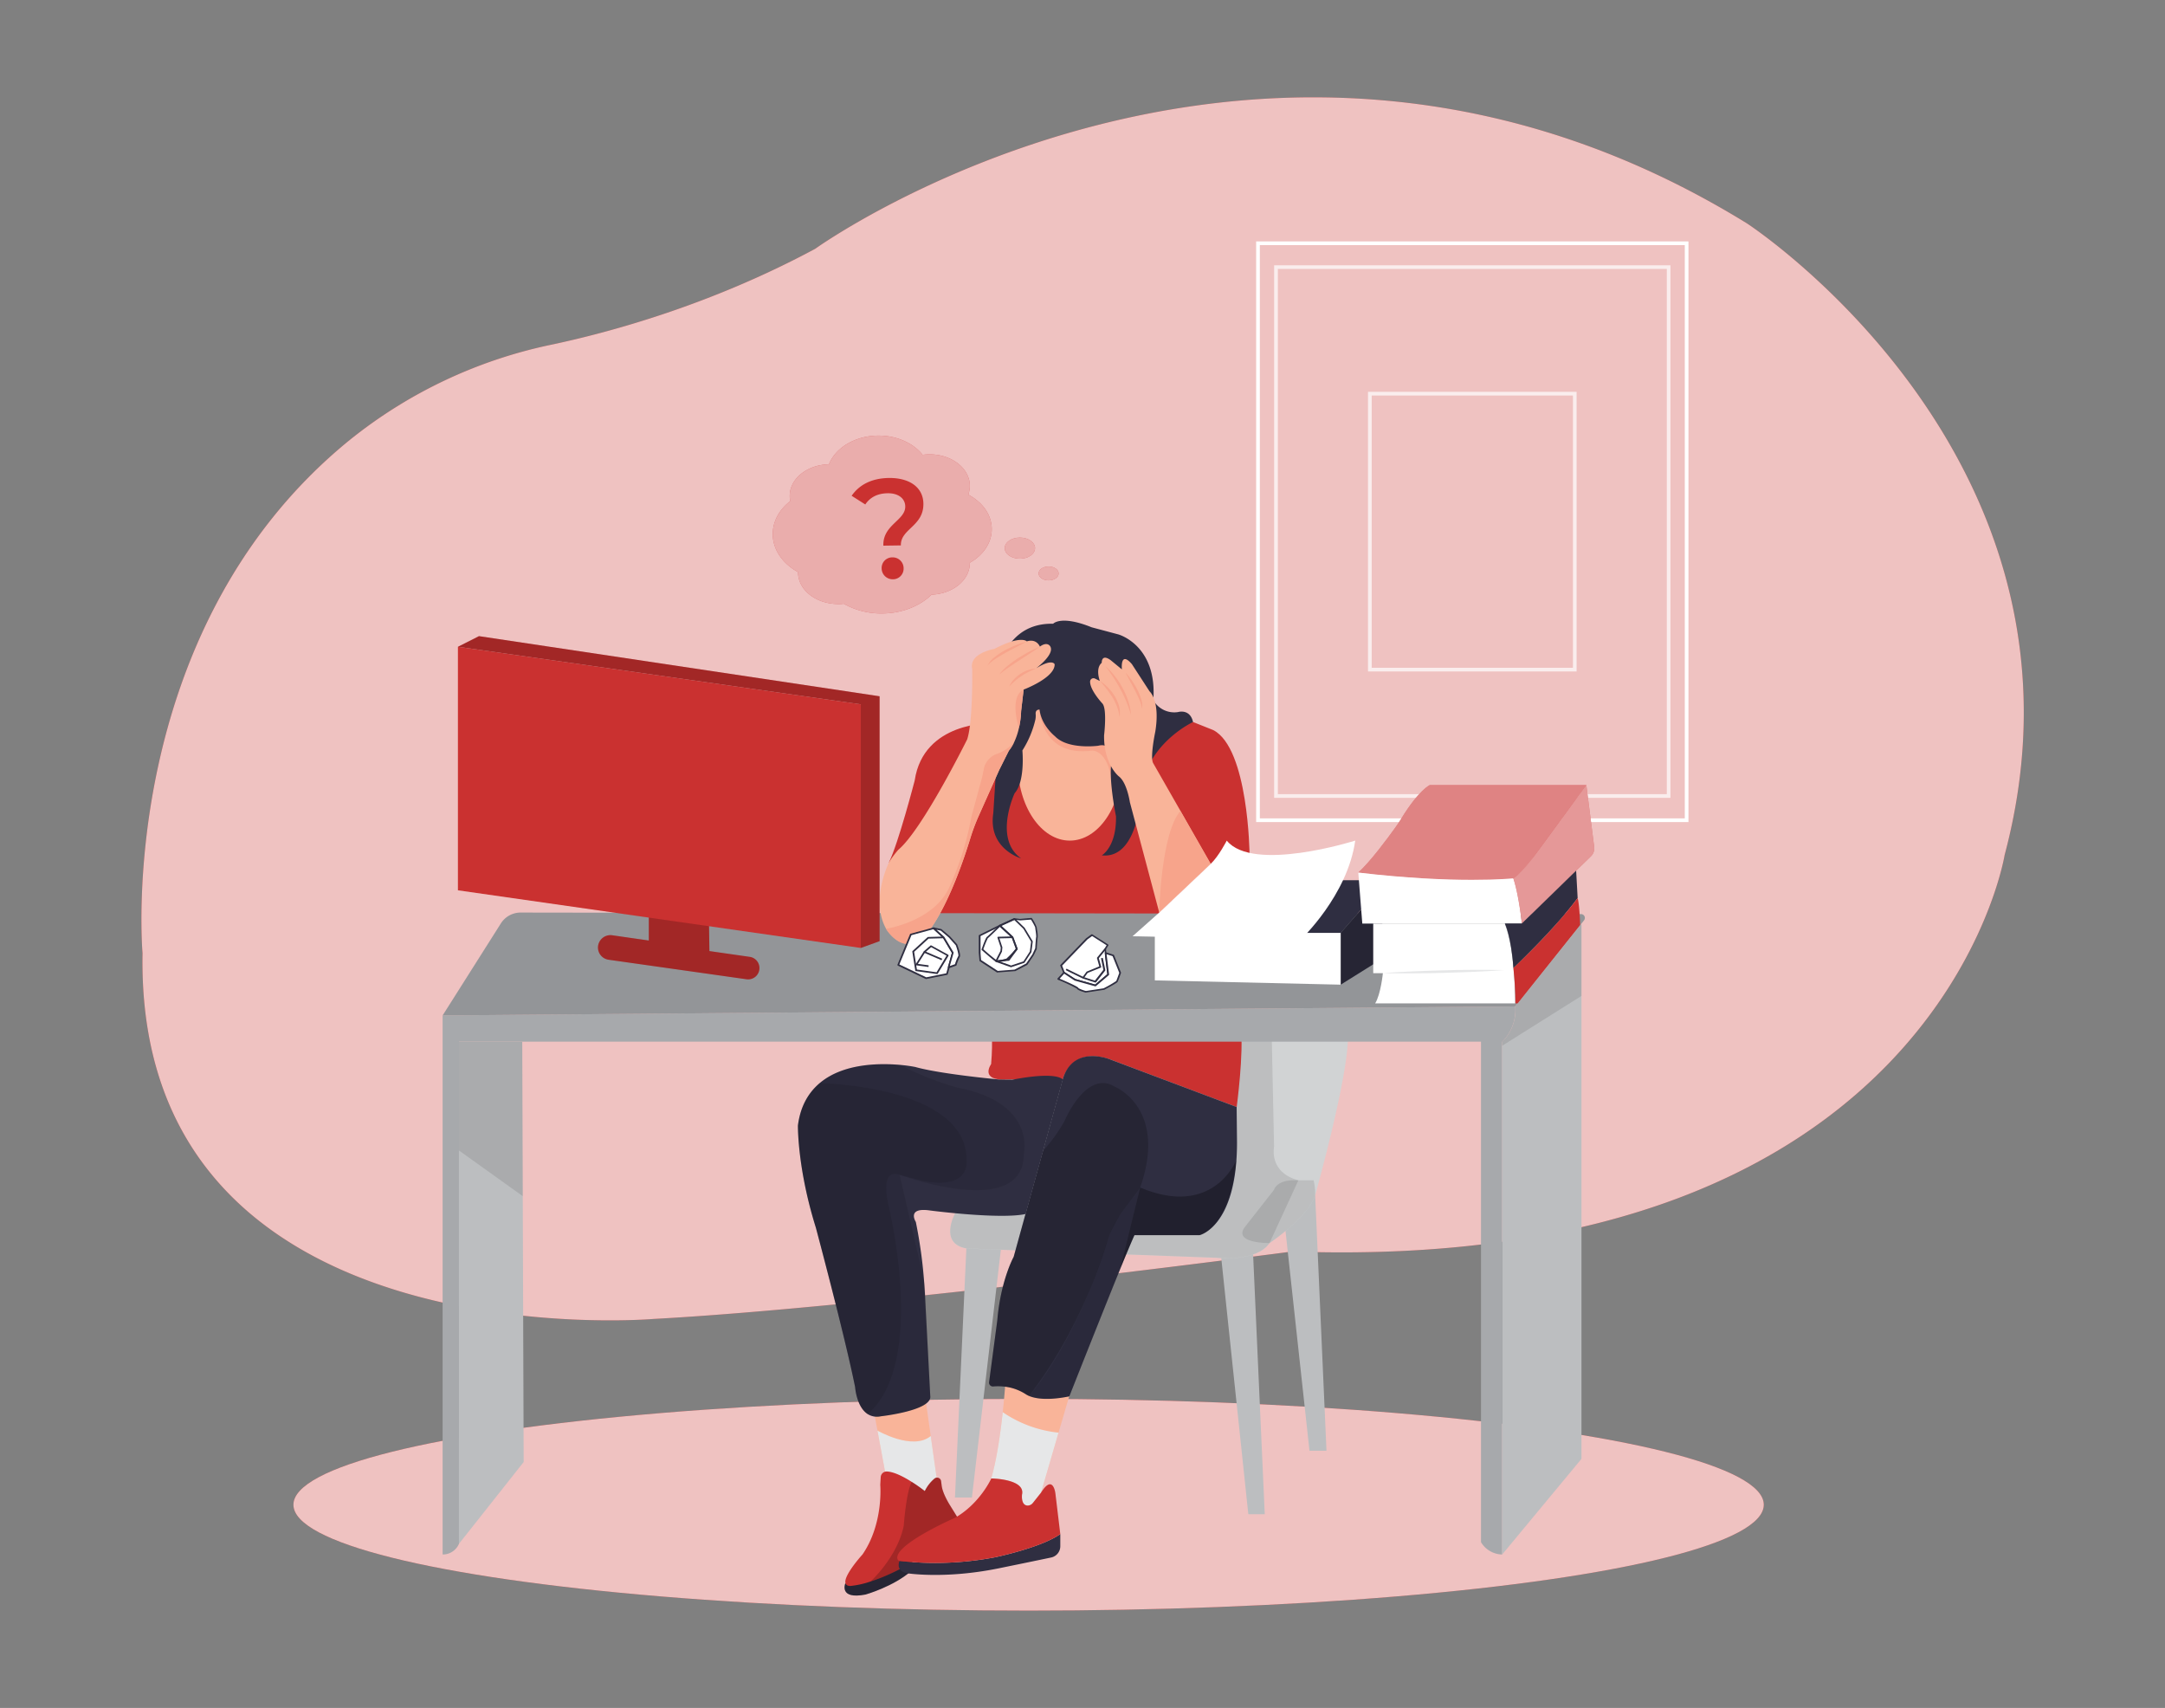  <!DOCTYPE svg PUBLIC "-//W3C//DTD SVG 1.1//EN" "http://www.w3.org/Graphics/SVG/1.1/DTD/svg11.dtd">

<svg id="bfe6cfdb-ea1d-4977-a414-0ef2717ee9a5" data-name="Layer 1" xmlns="http://www.w3.org/2000/svg" width="865.76" height="682.89" viewBox="0 0 865.76 682.89">

<rect x="0" y="0" width="865.76" height="682.89" fill="#808080" stroke="none"/>

<defs>

<style xmlns="http://www.w3.org/1999/xhtml">*, ::after, ::before { box-sizing: border-box; }
img, svg { vertical-align: middle; }
</style>

<style xmlns="http://www.w3.org/1999/xhtml">*, body, html { -webkit-font-smoothing: antialiased; }
img, svg { max-width: 100%; }
</style>

</defs>

<path d="M261.39,527.35S54.05,545.2,57,381.12c0,0-11.5-128.58,82.9-205.24a190.54,190.54,0,0,1,80.64-38.07c23.61-5,63.91-16,105.46-38.34,0,0,179.52-129.19,372.57-10.16,0,0,145.15,94.32,103.06,252.55,0,0-26.91,167.55-284.89,158.53C516.7,500.39,348.24,522.68,261.39,527.35Z" fill="#CA3130" data-primary="true"/>

<path d="M261.39,527.35S54.05,545.2,57,381.12c0,0-11.5-128.58,82.9-205.24a190.54,190.54,0,0,1,80.64-38.07c23.61-5,63.91-16,105.46-38.34,0,0,179.52-129.19,372.57-10.16,0,0,145.15,94.32,103.06,252.55,0,0-26.91,167.55-284.89,158.53C516.7,500.39,348.24,522.68,261.39,527.35Z" fill="#fff" opacity="0.7" style="isolation:isolate"/>

<path d="M675.2,328.69H502.32V96.52H675.2Zm-171.4-1.48H673.73V98H503.8Z" fill="#fff"/>

<path d="M668,319H509.51V106.07H668Zm-157-1.48H666.54v-210H511Z" fill="#fff" opacity="0.7" style="isolation:isolate"/>

<path d="M630.47,268.47H547.05V156.66h83.42ZM548.53,267H629V158.14H548.53Z" fill="#fff" opacity="0.7" style="isolation:isolate"/>

<ellipse cx="411.33" cy="601.64" rx="293.99" ry="42.33" fill="#CA3130" data-primary="true"/>

<ellipse cx="411.33" cy="601.64" rx="293.99" ry="42.33" fill="#fff" opacity="0.7" style="isolation:isolate"/>

<path d="M338,633.17s-2.6,6.44,8.09,4.38c0,0,11.24-3.15,18.5-9.59l-5.17-3.06Z" fill="#2f2e41" data-secondary="true"/>

<path d="M338,633.17s-2.6,6.44,8.09,4.38c0,0,11.24-3.15,18.5-9.59l-5.17-3.06Z" opacity="0.2" style="isolation:isolate"/>

<polygon points="349.68 565.47 353.92 588.45 369.69 601.37 374.55 590.83 370.1 559.31 349.68 565.47" fill="#f9b499"/>

<path d="M350.89,572s14.09,8.15,21.31,2.16l2.35,16.64-4.86,10.54-15.77-12.92Z" fill="#e6e7e8"/>

<path d="M384.77,609.74c-15.85,14.13-28.8,20.08-36.64,22.58a35,35,0,0,1-8.18,1.81c-6.3-.28,4.94-12.59,4.94-12.59,8.49-12.32,7.12-27.84,7.12-27.84l.18-3.09a2.38,2.38,0,0,1,2.41-2.26c2.9.08,6.86,2.16,10,4.16a62.59,62.59,0,0,1,5.21,3.66,15.15,15.15,0,0,1,3.9-5,1.61,1.61,0,0,1,2.61,1.05l.2,1.47c.28,3.43,3.43,8.28,3.43,8.28Z" fill="#CA3130" data-primary="true"/>

<path d="M384.77,609.74c-15.85,14.13-28.8,20.08-36.64,22.58,0,0,10.73-9.7,13.27-22.31,0,0,1-13.76,3.22-17.5a62.59,62.59,0,0,1,5.21,3.66,15.17,15.17,0,0,1,3.87-5,1.62,1.62,0,0,1,2.64,1l.2,1.47c.28,3.43,3.43,8.28,3.43,8.28Z" opacity="0.2" style="isolation:isolate"/>

<polygon points="499.19 605.43 505.76 605.43 501 499.22 488.15 500.95 499.19 605.43" fill="#bcbec0"/>

<polygon points="523.65 580.06 513.91 490.79 525.92 477.93 530.45 580.06 523.65 580.06" fill="#bcbec0"/>

<polygon points="381.88 598.77 388.66 598.77 400.54 497.05 386.6 495.6 381.88 598.77" fill="#bcbec0"/>

<path d="M427.55,558.31l-4.25,14.51-7,24L413,600.91a2.65,2.65,0,0,1-2.23,1.06c-2.64-.21-2.11-4.41-2.11-4.41,1.42-6.28-12.29-6.43-12.29-6.43,2.23-7.55,3.72-18.25,4.61-26.5.77-7.07,1.1-12.35,1.1-12.35l8.15-4.43Z" fill="#f9b499"/>

<path d="M423.3,572.82l-7,24L413,600.91a2.65,2.65,0,0,1-2.23,1.06c-2.64-.21-2.11-4.41-2.11-4.41,1.42-6.28-12.29-6.43-12.29-6.43,2.23-7.55,3.72-18.25,4.61-26.5A48.22,48.22,0,0,0,423.3,572.82Z" fill="#e6e7e8"/>

<path d="M396.34,289.16s-27.06-.71-30.56,22.9c0,0-6.55,25.23-10.29,32.71L375.44,366H501.15l-1.47-24.54s-.42-42.26-14.49-49.54l-8.14-3.25-49.25-5.63-16.22-13.32Z" fill="#CA3130" data-primary="true"/>

<path d="M526.25,476.66a10.34,10.34,0,0,1-.33,1.27c-2.92,8.86-17.78,18.8-18.24,19.11h0c-5.21,7.7-21.29,5.89-21.29,5.89l-99.78-3.72c-11.45-1.9-4.64-14.14-4.64-14.14l23.11-58.48-7.48-14.26s67.8-6.91,109.49-6.3c18.21.26,31.44,2,31.85,6.3C540.29,426.61,526.25,476.66,526.25,476.66Z" fill="#d1d3d4"/>

<path d="M525.91,477.91v0c-3,9-18.25,19.12-18.25,19.12s-14.49.17-10-6.26l11.77-15s.91-3.63,7.25-3.85h8.61A21.91,21.91,0,0,1,525.91,477.91Z" opacity="0.1" style="isolation:isolate"/>

<path d="M519.22,471.91,507.68,497h0c-5.21,7.7-21.29,5.89-21.29,5.89l-99.78-3.72c-11.45-1.9-4.64-14.14-4.64-14.14l23.11-58.48-7.48-14.26s67.8-6.91,109.49-6.3l1.5,10.15.9,42.35S507.22,468.74,519.22,471.91Z" opacity="0.1" style="isolation:isolate"/>

<path d="M396.34,410.57s.84,4.86,0,14.89c0,0-4.89,6.8,6.36,6.15l22.25.05s3-13.32,18.81-8.14l50.78,19.1s2.92-21.69,1.62-32.05Z" fill="#CA3130" data-primary="true"/>

<path d="M494.67,456.79c0,33.73-15,37.07-15,37.07h-26c-3.67,7.68-26.05,64.45-26.05,64.45-8.88,1.78-13.68.87-16.12-.17h0a9.47,9.47,0,0,1-1.17-.61A20,20,0,0,0,404,554.8a22.28,22.28,0,0,0-6.8-.46,1.53,1.53,0,0,1-1.67-1.72l3.28-24.7c1.34-16,6.54-25.38,6.54-25.38l11.68-42.28,7.9-28.6c4.08-14.11,18.81-8.14,18.81-8.14l50.78,19.1Z" fill="#2f2e41" data-secondary="true"/>

<path d="M455.94,474.82l-7.87,32.12,5.53-13.08h26s12.21-2.28,14.78-30C494.43,463.83,485.32,487.18,455.94,474.82Z" opacity="0.3" style="isolation:isolate"/>

<path d="M427.55,558.31l20.52-51.37,7.87-32.12-7.87,10.57c-3.86,5.88-4.82,9.47-4.82,9.47-14,44.75-31.81,63.28-31.81,63.28S416.69,560.62,427.55,558.31Z" opacity="0.1" style="isolation:isolate"/>

<path d="M455.94,474.83l-7.87,10.56s-3.79,6.26-4.82,9.47c0,0-9.2,34.3-31.8,63.28h0a9.47,9.47,0,0,1-1.17-.61A20,20,0,0,0,404,554.8a22.28,22.28,0,0,0-6.8-.46,1.53,1.53,0,0,1-1.67-1.72l3.28-24.7c1.34-16,6.54-25.38,6.54-25.38l11.68-42.28a67.36,67.36,0,0,0,8.65-12s8.67-20.86,20.19-13.72C445.89,434.56,467,443.09,455.94,474.83Z" opacity="0.2" style="isolation:isolate"/>

<path d="M425,431.66l-14.84,53.73C400,487.64,372,484,372,484c-9.66-1.43-5.77,4.57-5.77,4.57a190.34,190.34,0,0,1,3.39,24.88c.25,3.34.32,5.41.32,5.41L372,558.14c.91,5.86-19.77,8.14-19.77,8.14a7,7,0,0,1-5.27-.9l-.15-.1c-4.37-3-4.87-10.72-4.87-10.72-4.28-21.14-15.71-63.77-15.71-63.77-7.43-23.77-7.15-40.8-7.15-40.8,1-7.82,4.32-13.22,8.7-16.92,9.46-8,24.06-8,32.18-7.29h0a57.64,57.64,0,0,1,6,.82c10.29,2.89,33.42,5,33.42,5l5.44.1C423.12,428.19,425,431.66,425,431.66Z" fill="#2f2e41" data-secondary="true"/>

<path d="M409.41,461.42c0,26.16-47.94,8.94-49.66,8.31h0c.14.62,6,25.68,10,43.72.25,3.34.32,5.41.32,5.41L372,558.14c.91,5.86-19.77,8.14-19.77,8.14a7,7,0,0,1-5.27-.9l-.15-.1c-4.37-3-4.87-10.72-4.87-10.72-4.28-21.14-15.71-63.77-15.71-63.77-7.43-23.77-7.15-40.8-7.15-40.8,1-7.82,4.32-13.22,8.7-16.92,9.46-8,24.06-8,32.18-7.29h0a122.58,122.58,0,0,0,22.83,9.07C414.55,440.85,409.41,461.42,409.41,461.42Z" opacity="0.1" style="isolation:isolate"/>

<path d="M368.64,472.05l-8.89-2.32h0S352,466,355.12,481.13c0,0,16,63.5-8.12,84.25l-.15-.1c-4.37-3-4.87-10.72-4.87-10.72-4.28-21.14-15.71-63.77-15.71-63.77-7.43-23.77-7.15-40.8-7.15-40.8,1-7.82,4.32-13.22,8.7-16.92,0,0,58.73.89,58.73,30.76C386.55,463.83,388.44,476.11,368.64,472.05Z" opacity="0.1" style="isolation:isolate"/>

<path d="M177,621.53a7,7,0,0,0,3.54-.91,7.11,7.11,0,0,0,3-3.35V416.5H592.24V616.62a10.18,10.18,0,0,0,3.56,3.53,10,10,0,0,0,4.91,1.38v-205a17.94,17.94,0,0,0,3.47-4.86,18.28,18.28,0,0,0,1.75-9.27L177,406Z" fill="#a7a9ac"/>

<path d="M633.42,368l-27.49,34.39-99.27.84-16.09.14L177,406l23.3-36.8a9.33,9.33,0,0,1,7.88-4.33l424,.61A1.54,1.54,0,0,1,633.42,368Z" fill="#939598"/>

<ellipse cx="427.8" cy="305.3" rx="20.82" ry="30.8" fill="#f9b499"/>

<path d="M415.68,283.74s.59,19.07,21,16.37c0,0,5.27-.48,7.48,9.61l5.92-7-12.72-15.43Z" fill="#f7a48b"/>

<path d="M408.33,343.21s-13.27-3.79-11.13-18l.94-14.69s-11.37-61.84,23-61.13c0,0,3.08-3.56,15.4,1.42l10.66,2.84s15.64,4.27,14,26.3a9.61,9.61,0,0,0,9.95,4.74s4.74-1.42,5.93,4c0,0-18,8.29-20.62,26.78,0,0-.71,28.19-15.87,26.53,0,0,5.92-3.31,5.68-15.63,0,0-2.84-13.75-1.89-21.09,0,0,1.18-8.77-5.21-7.11,0,0-12.09,1.66-17.3-3.79,0,0-5.45-4.27-6.16-10.66,0,0-1.69-.19-1.56,1.76a8.28,8.28,0,0,1-.1,2.17,39.5,39.5,0,0,1-5.21,12.41s1.18,12.33-3.08,17.06C405.73,317.14,397.2,335.39,408.33,343.21Z" fill="#2f2e41" data-secondary="true"/>

<path d="M463.57,364.87l-11.74-44.1s-1.13-7.83-4.39-10.33c0,0-6.09-4.76-5.93-16.43,0,0,1.3-10.67-.71-12.77,0,0-5.13-5.47-4.87-8.9a1.36,1.36,0,0,1,2-1l1.88.93s-1.91-5,.76-7.26c0,0-.19-3.83,3.64-1l4.42,3.63s-.79-7.64,4-2.1l7.07,10.89S464,280,462,292.48c0,0-2.29,10.73-.76,12.82l22.93,40.12Z" fill="#f9b499"/>

<path d="M421.74,265.59c.17,5.41-12.4,10.13-12.4,10.13l-1,8.56a35.8,35.8,0,0,1-.89,6.85,27.58,27.58,0,0,1-2,5.84h0a15.4,15.4,0,0,1-2,3.19l-3.85,7.69-8.17,18.29a79,79,0,0,0-3.38,9c-2.43,7.95-8.23,25.17-15.69,35.91-9.07,13.05-16.7,2.32-18,.31-.13-.2-.19-.31-.19-.31-6.11-11.52,1.36-26.3,1.36-26.3a36.1,36.1,0,0,1,3.71-5c9.61-8,27.53-44.14,27.53-44.14,2.38-7.28,2-28.17,2-28.17-1.4-6.29,8.9-8,8.9-8,10.66-5.59,12.93-3,12.93-3,4-1.23,5.24,2.09,5.24,2.09,3.14-2.27,4.19,0,4.19,0,1.65,3-4.95,8.12-5.69,8.69C420.87,263.16,421.74,265.59,421.74,265.59Z" fill="#f9b499"/>

<path d="M405.37,297h0a15.4,15.4,0,0,1-2,3.19l-3.85,7.69-8.17,18.29a79,79,0,0,0-3.38,9c-2.43,7.95-8.23,25.17-15.69,35.91-9.07,13.05-16.7,2.32-18,.31,4.68-.87,19.73-4.53,25.31-16.55a121.68,121.68,0,0,0,8.91-28.47l4-14.72c.36-1.34.63-2.69.87-4a8,8,0,0,1,5.82-6.38A18.15,18.15,0,0,0,405.37,297Z" fill="#f7a48b"/>

<path d="M409.34,275.72l-1,8.56a35.8,35.8,0,0,1-.89,6.85S403.35,278.6,409.34,275.72Z" fill="#f7a48b"/>

<path d="M394.84,266.28a9.55,9.55,0,0,1,3-3.62,28.84,28.84,0,0,1,3.95-2.63,42.64,42.64,0,0,1,4.27-2,36.65,36.65,0,0,1,4.47-1.5c-2.75,1.54-5.55,2.89-8.26,4.39-1.35.76-2.68,1.53-4,2.38-.63.44-1.28.87-1.87,1.36A7.87,7.87,0,0,0,394.84,266.28Z" fill="#f7a48b"/>

<path d="M399.55,269.76a17.58,17.58,0,0,1,3.46-3.59,46.35,46.35,0,0,1,4-2.94c1.4-.89,2.82-1.74,4.28-2.52a48.53,48.53,0,0,1,4.5-2.11c-2.69,1.94-5.49,3.67-8.23,5.47q-2.07,1.33-4.09,2.72A38.93,38.93,0,0,0,399.55,269.76Z" fill="#f7a48b"/>

<path d="M403.57,274.49a9.86,9.86,0,0,1,1.85-2.81,13.52,13.52,0,0,1,2.56-2.21,13.2,13.2,0,0,1,3-1.51,11.53,11.53,0,0,1,3.29-.67c-1,.47-2,.88-3,1.39a27.07,27.07,0,0,0-5.35,3.56A29.65,29.65,0,0,0,403.57,274.49Z" fill="#f7a48b"/>

<path d="M439.79,272.22a19.2,19.2,0,0,1,6,6.15,16.18,16.18,0,0,1,1.72,4,10.92,10.92,0,0,1,.2,4.33,18.42,18.42,0,0,0-1-4.1,23.81,23.81,0,0,0-1.82-3.73,36.38,36.38,0,0,0-2.41-3.42C441.67,274.36,440.77,273.27,439.79,272.22Z" fill="#f7a48b"/>

<path d="M442,266.28a31.51,31.51,0,0,1,6.94,8.86,30.76,30.76,0,0,1,2.24,5.21,24.92,24.92,0,0,1,1.13,5.53c-.58-1.79-1.13-3.56-1.87-5.26a48.82,48.82,0,0,0-2.38-5c-.86-1.62-1.82-3.21-2.83-4.76S443.11,267.77,442,266.28Z" fill="#f7a48b"/>

<path d="M450.09,268.93a30.4,30.4,0,0,1,4.64,6.65,22.42,22.42,0,0,1,1.56,3.78,8.37,8.37,0,0,1,.4,4.06,13.45,13.45,0,0,0-1.13-3.8c-.53-1.21-1.09-2.41-1.72-3.58C452.63,273.67,451.3,271.36,450.09,268.93Z" fill="#f7a48b"/>

<path d="M463.57,364.87s.59-31.46,8.46-40.63l12.1,21.18Z" fill="#f7a48b"/>

<path d="M424,613.37v4.86a4.61,4.61,0,0,1-3.66,4.51c-3.33.7-9.55,2-20.93,4.32l-.65.13c-21.24,4.23-36,1.85-36,1.85-4.87-.93-3.05-4.93-3.05-4.93a127.86,127.86,0,0,0,38.21-1.46S416.35,618.82,424,613.37Z" fill="#2f2e41" data-secondary="true"/>

<path d="M600.71,621.53l31.7-38.23v-214l-26.48,33.1a17.58,17.58,0,0,1-5.22,14.13Z" fill="#bcbec0"/>

<path d="M600.71,416.5v1.63l31.7-19.93V369.27l-26.48,33.1A17.83,17.83,0,0,1,600.71,416.5Z" opacity="0.1" style="isolation:isolate"/>

<polygon points="183.53 416.5 208.84 416.5 209.41 584.56 183.53 617.27 183.53 416.5" fill="#bcbec0"/>

<polygon points="183.53 416.5 183.53 459.99 209.05 478.27 208.84 416.5 183.53 416.5" opacity="0.1" style="isolation:isolate"/>

<path d="M259.46,362.42v13.63l-14.69-2.11a5,5,0,0,0-5.65,4.9h0a4.94,4.94,0,0,0,4.25,4.89l55.16,7.81a4.52,4.52,0,0,0,5.16-4.48h0a4.51,4.51,0,0,0-3.88-4.48l-16.12-2.31-.28-17.85Z" fill="#CA3130" data-primary="true"/>

<path d="M259.46,362.42v13.63l-14.69-2.11a5,5,0,0,0-5.65,4.9h0a4.94,4.94,0,0,0,4.25,4.89l55.16,7.81a4.52,4.52,0,0,0,5.16-4.48h0a4.51,4.51,0,0,0-3.88-4.48l-16.12-2.31-.28-17.85Z" opacity="0.2" style="isolation:isolate"/>

<polygon points="461.8 373.01 536.12 373.01 554.58 351.93 516.34 351.93 461.8 373.01" fill="#2f2e41" data-secondary="true"/>

<polygon points="536.12 373.01 536.12 393.7 551.19 384.27 553.03 366.7 544.33 363.64 536.12 373.01" fill="#2f2e41" data-secondary="true"/>

<polygon points="536.12 373.01 536.12 393.7 551.19 384.27 553.03 366.7 544.33 363.64 536.12 373.01" opacity="0.2" style="isolation:isolate"/>

<polygon points="461.8 373.01 461.8 391.99 536.12 393.7 536.12 373.01 461.8 373.01" fill="#fff"/>

<polygon points="183.12 258.6 183.12 355.97 344.23 379.02 344.23 281.61 183.12 258.6" fill="#CA3130" data-primary="true"/>

<polygon points="191.54 254.35 183.12 258.6 344.23 281.61 344.23 379.02 351.74 376.3 351.74 278.39 191.54 254.35" fill="#CA3130" data-primary="true"/>

<polygon points="191.54 254.35 183.12 258.6 344.23 281.61 344.23 379.02 351.74 376.3 351.74 278.39 191.54 254.35" opacity="0.2" style="isolation:isolate"/>

<path d="M424,613.37c-7.65,5.45-26.1,9.28-26.1,9.28a127.86,127.86,0,0,1-38.21,1.46.91.91,0,0,1-.71-.53c-2.44-5.63,22.9-16.71,22.9-16.71,10-5.68,14.53-15.74,14.53-15.74s13.71.15,12.29,6.43c0,0-.53,4.2,2.11,4.41a2.66,2.66,0,0,0,2.23-1.05l3.23-4.07c4.79-7.71,5.76.16,5.76.16Z" fill="#CA3130" data-primary="true"/>

<path d="M452.9,374.35l67.23,1.33s18.7-17.5,21.81-39.58c0,0-40.86,12.95-51.37,0,0,0-3.21,6.27-6.44,9.32l-20.56,19.45Z" fill="#fff"/>

<path d="M549.14,369.27V389.1H553s-.82,8.39-3.08,12.08h56s.11-21-4.19-31.91Z" fill="#fff"/>

<path d="M543.16,348.88s41.27,4.84,62,2.32c0,0,3-.71,17.31-20.84l11.88-16.46H571.75s-4.26,1.81-11.35,13.31q-1.21,2-2.55,3.83C554.78,335.32,548,344.49,543.16,348.88Z" fill="#CA3130" data-primary="true"/>

<path d="M543.16,348.88s41.27,4.84,62,2.32c0,0,3-.71,17.31-20.84l11.88-16.46H571.75s-4.26,1.81-11.35,13.31q-1.21,2-2.55,3.83C554.78,335.32,548,344.49,543.16,348.88Z" fill="#fff" opacity="0.4" style="isolation:isolate"/>

<path d="M543.16,348.88l1.61,20.39h63.82s-1.21-13.33-3.42-18.07C605.17,351.2,581.62,353.51,543.16,348.88Z" fill="#fff"/>

<path d="M634.36,313.9l3.14,24.72a4.46,4.46,0,0,1-1.31,3.76l-27.6,26.89s-1.21-11.32-3.42-18.07c0,0,2.34-1,7.66-7.94Z" fill="#CA3130" data-primary="true"/>

<path d="M634.36,313.9l3.14,24.72a4.46,4.46,0,0,1-1.31,3.76l-27.6,26.89s-1.21-11.32-3.42-18.07c0,0,2.34-1,7.66-7.94Z" fill="#fff" opacity="0.5" style="isolation:isolate"/>

<path d="M601.58,387.87c-4,.3-8.08.5-12.12.69s-8.09.28-12.14.42-8.09.17-12.14.19l-6.07,0c-2,0-4.05,0-6.07-.09,2-.17,4-.27,6.06-.4l6.06-.3c4.05-.18,8.09-.28,12.14-.42s8.09-.17,12.14-.19S597.53,387.76,601.58,387.87Z" fill="#e6e7e8"/>

<path d="M605.17,387.05s17.31-16.41,25.71-28l-.6-10.94-21.69,21.13h-6.8S604.38,374.55,605.17,387.05Z" fill="#2f2e41" data-secondary="true"/>

<path d="M605.17,387.05a126.64,126.64,0,0,1,.81,14.13h.9l25-31.33s-.22-8-1-10.77C630.88,359.08,622.61,370.64,605.17,387.05Z" fill="#CA3130" data-primary="true"/>

<polygon points="377.36 374.8 373.36 371.14 364.21 373.63 359.22 385.78 370.37 391.11 378.69 389.44 381.02 380.95 377.36 374.8" fill="#fff"/>

<path d="M370.37,391.44a.32.32,0,0,1-.14,0l-11.16-5.33a.35.35,0,0,1-.17-.43l5-12.15a.34.34,0,0,1,.22-.2l9.18-2.49a.32.32,0,0,1,.31.08l4,3.66s.05,0,.06.07l3.66,6.17a.3.3,0,0,1,0,.26L379,389.54a.31.31,0,0,1-.25.23l-8.32,1.66Zm-10.73-5.82,10.77,5.14,8-1.6,2.24-8.15-3.57-6-3.78-3.51-8.82,2.41Z" fill="#2f2e41" data-secondary="true"/>

<path d="M374.7,389.44h-.07l-8.32-1.16A.36.36,0,0,1,366,388l-1.17-7.49a.38.38,0,0,1,.11-.3l6-5.5a.35.35,0,0,1,.22-.08l6.16-.17v.67l-6,.16-5.77,5.29,1.1,7.07,7.87,1.1,4-6.66-6.16-3.39-2.09,1.83,6.51,2.79-.26.61-7-3a.3.3,0,0,1-.2-.25.33.33,0,0,1,.1-.3l2.67-2.33a.33.33,0,0,1,.38,0l6.66,3.66a.34.34,0,0,1,.17.2.39.39,0,0,1,0,.26L375,389.31A.31.31,0,0,1,374.7,389.44Z" fill="#2f2e41" data-secondary="true"/>

<path d="M371.3,386.64l-4.83-.66a.38.38,0,0,1-.26-.19.36.36,0,0,1,0-.32l3.16-5,.57.35-2.89,4.56,4.32.59Z" fill="#2f2e41" data-secondary="true"/>

<path d="M373.36,371.13l3,.67,3.34,2.83,2.83,3.16s1.5,4,1,4.67a19.16,19.16,0,0,0-1.34,3.33l-2.83,1L381,381l-3.67-6.16Z" fill="#fff"/>

<path d="M379.36,387.12a.35.35,0,0,1-.34-.35s0,0,0-.08l1.62-5.69-3.56-6-4-3.63a.33.33,0,0,1,0-.47.35.35,0,0,1,.31-.1l3,.67a.34.34,0,0,1,.15.07l3.33,2.83,2.86,3.19a.39.39,0,0,1,.06.11c.47,1.25,1.5,4.24,1,5a18,18,0,0,0-1.28,3.24.36.36,0,0,1-.21.21l-2.83,1Zm-4.86-15.39,3.08,2.82a.13.13,0,0,1,.06.07l3.67,6.17a.39.39,0,0,1,0,.26l-1.49,5.2,2.07-.73a16.87,16.87,0,0,1,1.33-3.27c.19-.31-.27-2.27-1-4.28l-2.78-3.12-3.23-2.75Z" fill="#2f2e41" data-secondary="true"/>

<path d="M399.83,370.09l-8.09,4v6.63c0,.39.26,3.33.26,3.33l6.89,4.51,6.89-.54,4.78-2.52,2.52-3.7,1.19-2.52s.26-4.25.4-4.67a38.15,38.15,0,0,0-.4-3.84,26.94,26.94,0,0,0-1.85-3.45l-4.51.4-2.25-.27Z" fill="#fff"/>

<path d="M398.89,388.84a.41.41,0,0,1-.18,0l-6.89-4.51a.35.35,0,0,1-.15-.25c0-.3-.27-2.94-.27-3.33v-6.63a.37.37,0,0,1,.19-.3l8.08-4h0l5.83-2.67a.54.54,0,0,1,.18,0l2.22.26,4.47-.39a.33.33,0,0,1,.31.16,18,18,0,0,1,1.91,3.62c0,.12.07.67.14,1.13a11.08,11.08,0,0,1,.24,2.82c-.1.29-.26,2.54-.38,4.55a.24.24,0,0,1,0,.12l-1.2,2.52-2.53,3.76-.12.11L406,388.28a.31.31,0,0,1-.13,0l-6.89.53Zm-6.57-5,6.67,4.36,6.71-.52,4.66-2.45,2.48-3.63,1.13-2.42c.07-1.08.28-4.26.41-4.67a17.67,17.67,0,0,0-.27-2.51c-.09-.67-.14-1.07-.14-1.23a25.75,25.75,0,0,0-1.7-3.09L408,368h-.07l-2.16-.25L400,370.39l-7.89,3.88v6.42C392.07,381,392.24,382.91,392.32,383.81Z" fill="#2f2e41" data-secondary="true"/>

<path d="M399,384.7a1.74,1.74,0,0,1-.74-.14c-.8-.4-5.14-4.25-5.63-4.66a.35.35,0,0,1-.1-.36c.75-2.11,1.72-4.67,2.12-4.94s3.21-3,5-4.73a.34.34,0,0,1,.46,0l5,4.66a.38.38,0,0,1,.09.13l1.73,4.67a.33.33,0,0,1-.07.33c-1.33,1.57-3.72,4.21-4.28,4.35l-.38.11A13.62,13.62,0,0,1,399,384.7Zm-5.76-5.17a67.16,67.16,0,0,0,5.33,4.44c.55.27,2.75-.36,3.47-.57l.41-.12a36.74,36.74,0,0,0,3.8-4l-1.61-4.38-4.76-4.37c-1.12,1.08-4.48,4.34-4.85,4.59a33,33,0,0,0-1.79,4.4Z" fill="#2f2e41" data-secondary="true"/>

<path d="M404.33,386.72h-.11l-6-2.12a.33.33,0,0,1,.08-.64l4.89-.52,3-4.11-1.62-4.4-5-4.58a.3.3,0,0,1-.11-.29.36.36,0,0,1,.19-.26l5.83-2.66a.35.35,0,0,1,.37.06l3.85,3.72.05.06,3.18,5.3a.34.34,0,0,1,.05.22l-.53,4.11a.78.78,0,0,1-.05.14l-2.67,4.1a.29.29,0,0,1-.17.14l-5.17,1.72Zm-4.47-2.28,4.47,1.6,4.95-1.66,2.55-3.94.51-3.92-3.1-5.16-3.66-3.53-5.16,2.35,4.67,4.3a.57.57,0,0,1,.08.13l1.73,4.66a.37.37,0,0,1,0,.32L403.67,384a.31.31,0,0,1-.23.14Z" fill="#2f2e41" data-secondary="true"/>

<path d="M398.66,384.42l-.59-.3,2-3.92.12-1.33-1.3-3.92a.32.32,0,0,1,.2-.41l.1,0,5.7-.13v.66l-5.24.12,1.18,3.55a.33.33,0,0,1,0,.14l-.14,1.45a.24.24,0,0,1,0,.12Z" fill="#2f2e41" data-secondary="true"/>

<polygon points="434.61 375.37 424.34 386.02 425.48 388.88 429.86 391.73 438.04 394.01 443.17 389.63 442.22 382.22 442.03 379.37 442.98 377.85 436.71 373.85 434.61 375.37" fill="#fff"/>

<path d="M438,394.35H438l-8.18-2.28-.09-.05-4.4-2.86a.4.4,0,0,1-.13-.16L424,386.14a.33.33,0,0,1,.07-.35l10.27-10.66,0,0,2.1-1.52a.33.33,0,0,1,.38,0l6.27,4a.33.33,0,0,1,.1.46l-.89,1.43.18,2.75,1,7.39a.35.35,0,0,1-.11.3l-5.14,4.37A.33.33,0,0,1,438,394.35ZM430,391.42l7.95,2.23,4.86-4.15-.92-7.24-.2-2.87a.36.36,0,0,1,.06-.2l.77-1.24-5.8-3.7-1.89,1.37-10.1,10.48,1,2.56Z" fill="#2f2e41" data-secondary="true"/>

<path d="M433.15,391.24H433c-.26-.13-6.34-3.07-6.84-3.37l.35-.57c.37.22,4.62,2.3,6.53,3.22l1.41-1.94a.29.29,0,0,1,.15-.12l5-2.06-.91-3.26a.35.35,0,0,1,.06-.3l3-3.65.52.42-2.86,3.51.94,3.39a.35.35,0,0,1-.19.4L434.94,389l-1.53,2.09A.3.3,0,0,1,433.15,391.24Z" fill="#2f2e41" data-secondary="true"/>

<path d="M438,392.82h-.1L433,391.24l.21-.63,4.61,1.5,3.41-4.33-.95-4.66L441,383l1,4.84a.35.35,0,0,1-.07.28l-3.65,4.66A.33.33,0,0,1,438,392.82Z" fill="#2f2e41" data-secondary="true"/>

<path d="M442.12,381l3.06,1,2.75,6.91s-1.08,3.05-1.28,3.45-5.23,3.06-5.23,3.06l-7.2,1.08s-3.15-.89-3.25-1.38-7.8-3.75-7.8-3.75l2.31-2.52,4.37,2.85L438,394l5.13-4.37Z" fill="#fff"/>

<path d="M434.23,396.87h-.09c-3-.84-3.39-1.34-3.47-1.57a66.9,66.9,0,0,0-7.62-3.58.33.33,0,0,1-.18-.43.21.21,0,0,1,.06-.1l2.31-2.53a.32.32,0,0,1,.42-.05l4.33,2.82,7.95,2.22,4.86-4.15-1-8.42a.3.3,0,0,1,.12-.29.29.29,0,0,1,.31-.06l3.06,1a.34.34,0,0,1,.21.2l2.76,6.9a.31.31,0,0,1,0,.23c-.11.32-1.1,3.09-1.33,3.49s-2,1.41-5.37,3.21a.23.23,0,0,1-.11,0l-7.2,1.09Zm-10.49-5.56c7.43,3.16,7.52,3.61,7.56,3.81a14.19,14.19,0,0,0,2.95,1.11l7.07-1.07a46.21,46.21,0,0,0,5.06-2.93c.11-.23.77-2,1.21-3.25l-2.67-6.67-2.41-.78,1,8.08a.33.33,0,0,1-.12.29l-5.14,4.38a.32.32,0,0,1-.3.07l-8.18-2.28-.09-.05-4.13-2.71Z" fill="#2f2e41" data-secondary="true"/>

<g id="bc0851a0-bd58-4b00-8154-fdbdca7332fd" data-name="freepik--speech-bubble--inject-574">

<g id="b8616434-d943-4cfe-abee-47b7c7a25a2e" data-name="freepik--bBaloon--inject-574">

<path d="M319.14,228.74v.13c0,7,7.19,12.64,16.07,12.64.74,0,1.47,0,2.18-.12a30.49,30.49,0,0,0,15.14,3.89c8.11,0,15.3-2.93,20-7.52,8.51-.32,15.29-5.85,15.29-12.62V225c5.31-3,8.77-7.91,8.77-13.44,0-5.78-3.73-10.78-9.38-13.78a10.63,10.63,0,0,0,.62-3.48c0-7-7.2-12.64-16.07-12.64a18.87,18.87,0,0,0-2.81.2c-3.67-4.62-10.19-7.69-17.62-7.69-9.32,0-17.21,4.83-19.84,11.48-8.69.16-15.69,5.75-15.69,12.64a9.55,9.55,0,0,0,.22,2.06c-4.31,3.36-7,8-7,13.19C309,219.82,313.06,225.41,319.14,228.74Z" fill="#CA3130" data-primary="true"/>

<path d="M419.33,226.51c2.23,0,4,1.24,4,2.77s-1.77,2.77-4,2.77-4-1.24-4-2.77S417.1,226.51,419.33,226.51Z" fill="#CA3130" data-primary="true"/>

<path d="M407.84,214.94c3.34,0,6.06,1.89,6.06,4.22s-2.71,4.22-6.06,4.22-6.06-1.89-6.06-4.22S404.5,214.94,407.84,214.94Z" fill="#CA3130" data-primary="true"/>

<path d="M319.14,228.74v.13c0,7,7.19,12.64,16.07,12.64.74,0,1.47,0,2.18-.12a30.49,30.49,0,0,0,15.14,3.89c8.11,0,15.3-2.93,20-7.52,8.51-.32,15.29-5.85,15.29-12.62V225c5.31-3,8.77-7.91,8.77-13.44,0-5.78-3.73-10.78-9.38-13.78a10.63,10.63,0,0,0,.62-3.48c0-7-7.2-12.64-16.07-12.64a18.87,18.87,0,0,0-2.81.2c-3.67-4.62-10.19-7.69-17.62-7.69-9.32,0-17.21,4.83-19.84,11.48-8.69.16-15.69,5.75-15.69,12.64a9.55,9.55,0,0,0,.22,2.06c-4.31,3.36-7,8-7,13.19C309,219.82,313.06,225.41,319.14,228.74Z" fill="#fff" opacity="0.6" style="isolation:isolate"/>

<path d="M419.33,226.51c2.23,0,4,1.24,4,2.77s-1.77,2.77-4,2.77-4-1.24-4-2.77S417.1,226.51,419.33,226.51Z" fill="#fff" opacity="0.6" style="isolation:isolate"/>

<path d="M407.84,214.94c3.34,0,6.06,1.89,6.06,4.22s-2.71,4.22-6.06,4.22-6.06-1.89-6.06-4.22S404.5,214.94,407.84,214.94Z" fill="#fff" opacity="0.6" style="isolation:isolate"/>

</g>

<g id="ace1f62d-794a-4316-baaa-4296088472b7" data-name="freepik----inject-574">

<path d="M362,202.43c-.08-3.17-2.8-5.28-7.07-5.21-4.1.06-7.05,1.68-8.91,4.48l-5.46-3.47c3-4.34,7.9-7,14.83-7.12,8.14-.11,13.68,3.6,13.86,10.09.26,9.22-9.19,10.2-9,16.87l-7,.1C352.94,209.8,362.15,208.08,362,202.43Zm-9.44,24.85a4.24,4.24,0,0,1,4-4.42,2.62,2.62,0,0,1,.28,0,4.34,4.34,0,0,1,4.5,4.17v.12a4.25,4.25,0,0,1-4,4.46h-.22a4.4,4.4,0,0,1-4.56-4.24Z" fill="#CA3130" data-primary="true"/>

</g>

</g>

</svg>